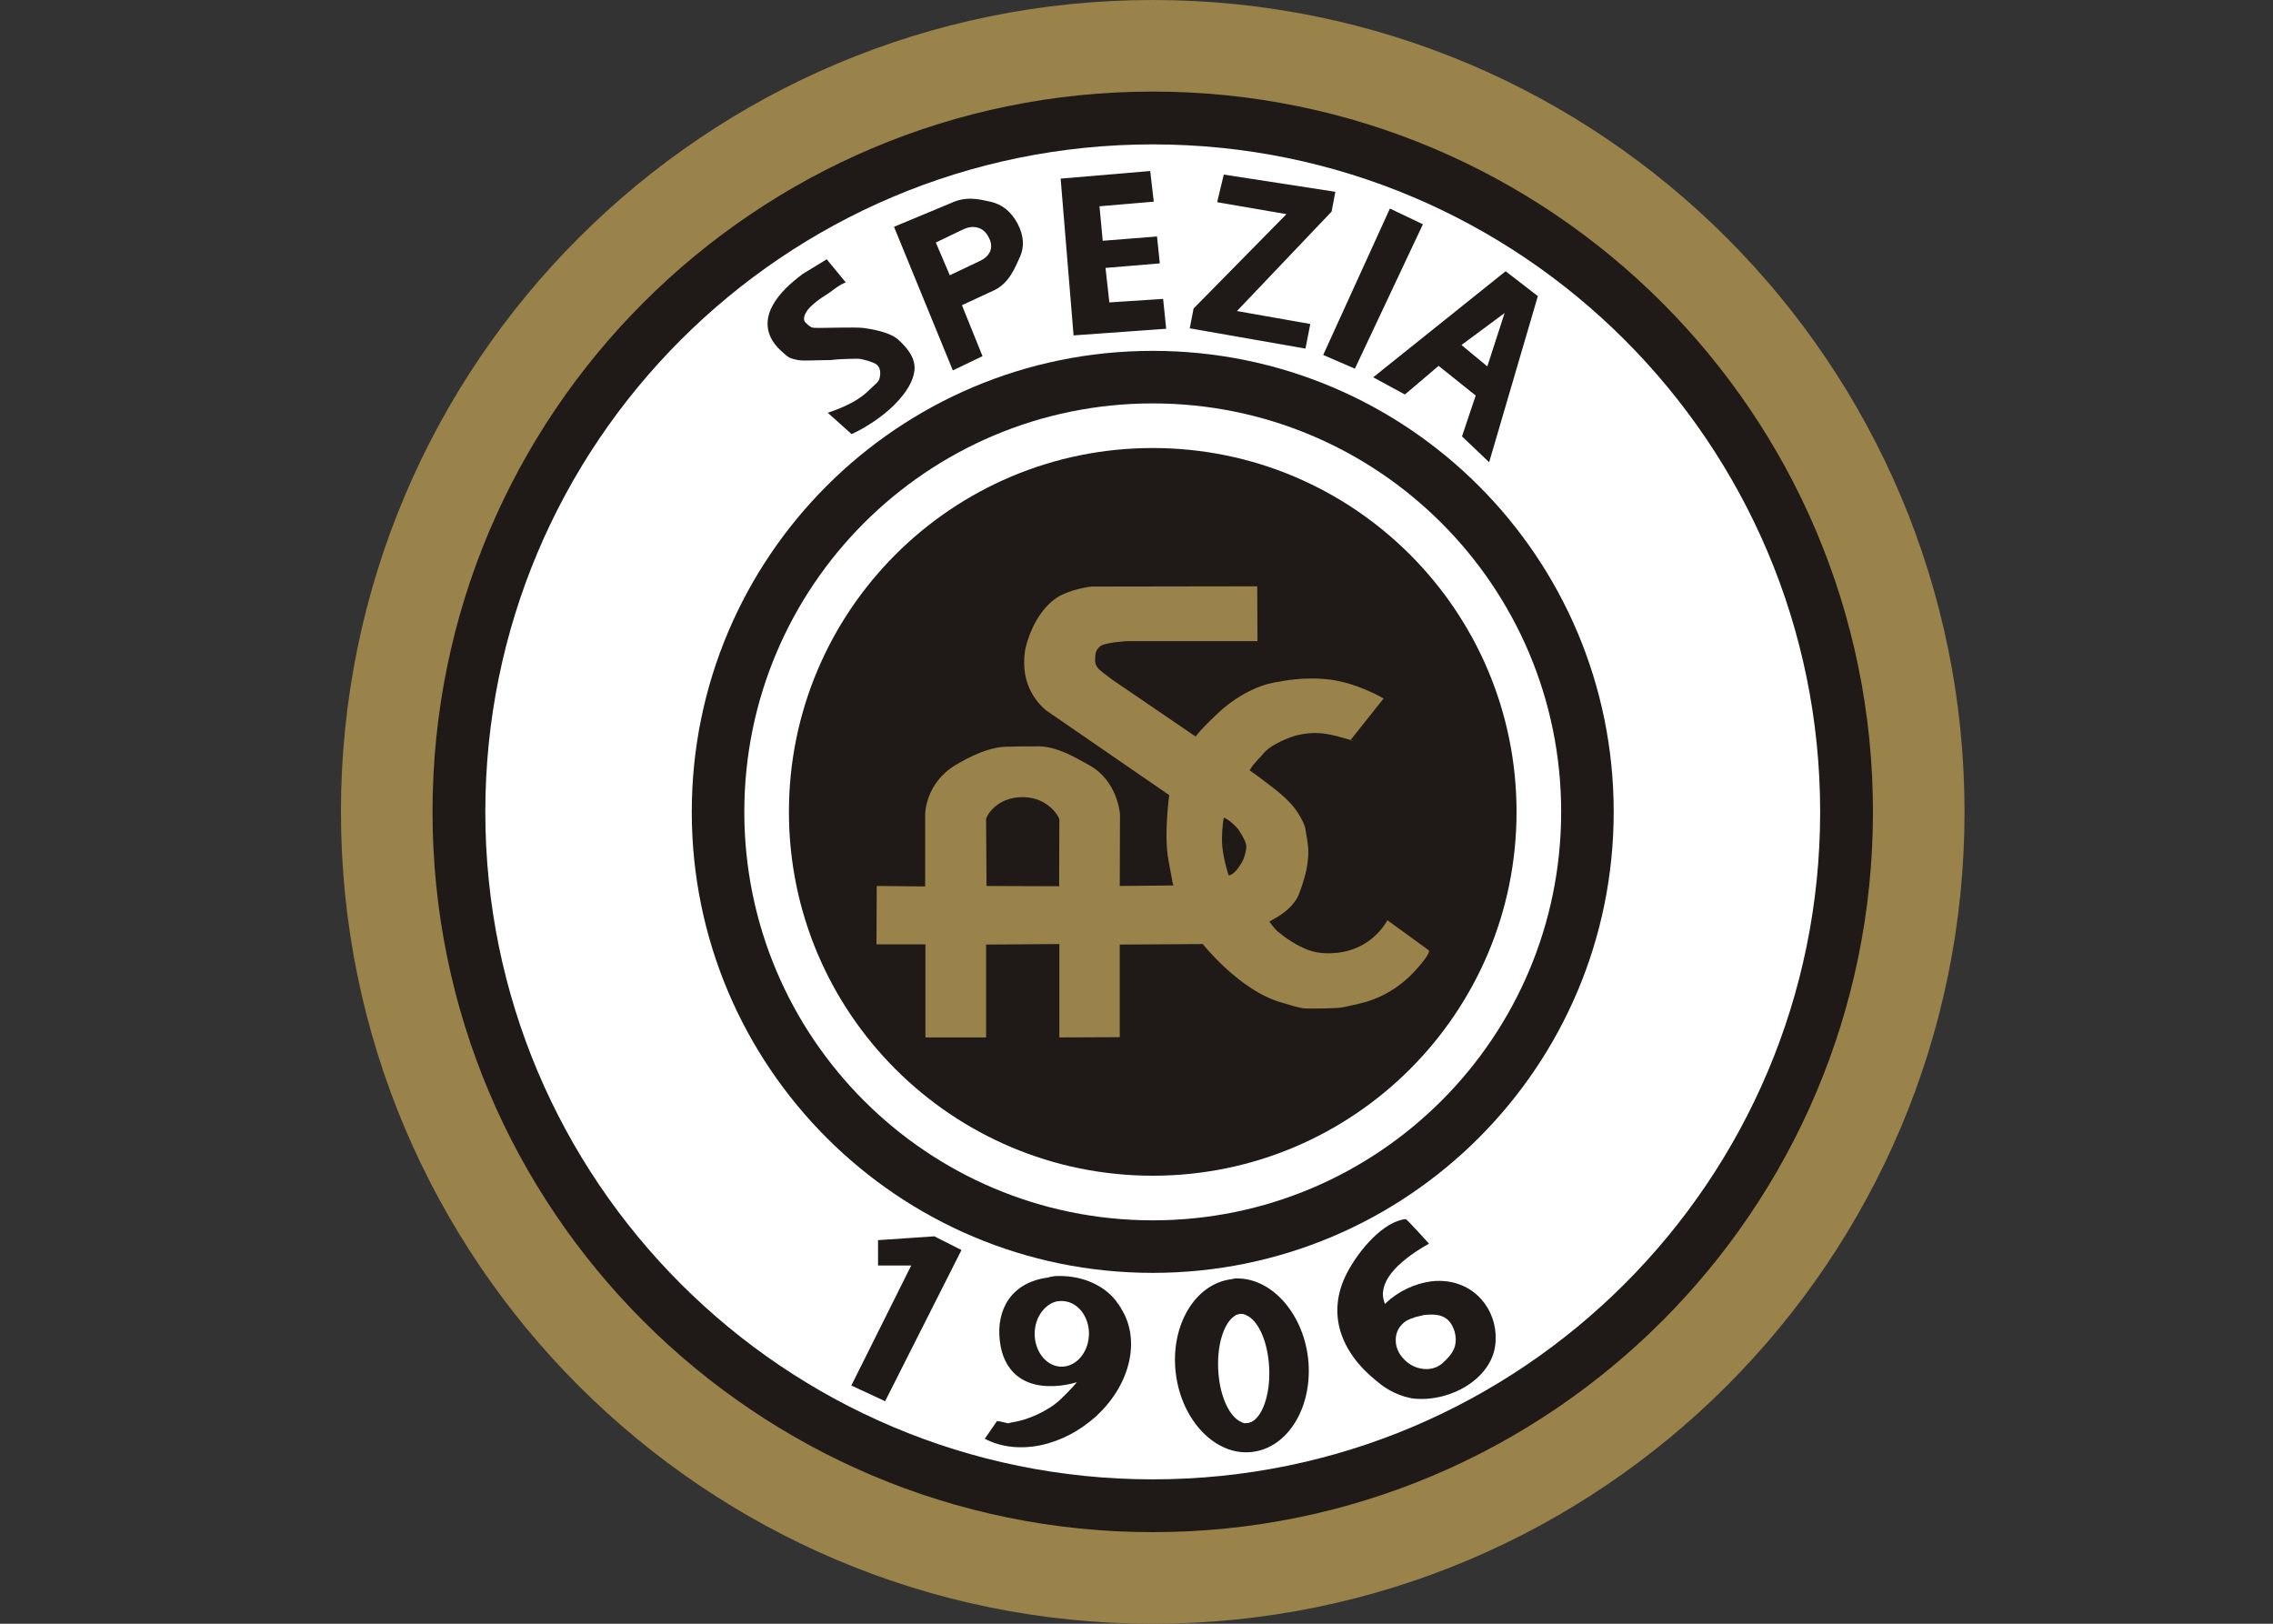 <?xml version="1.0" encoding="UTF-8"?>
<svg xmlns="http://www.w3.org/2000/svg" xmlns:xlink="http://www.w3.org/1999/xlink" width="35pt" height="25pt" viewBox="0 0 35 25" version="1.1">
<rect x="0" y="0" width="35" height="25" fill="#333333" stroke="none"/>
<g id="surface1">
<path style=" stroke:none;fill-rule:nonzero;fill:rgb(60%,51.373%,29.02%);fill-opacity:1;" d="M 30.25 12.5 C 30.25 5.598 24.652 0 17.75 0 C 10.848 0 5.25 5.598 5.25 12.5 C 5.25 19.402 10.848 25 17.75 25 C 24.652 25 30.25 19.402 30.25 12.5 Z M 30.25 12.5 "/>
<path style=" stroke:none;fill-rule:nonzero;fill:rgb(12.157%,10.196%,9.02%);fill-opacity:1;" d="M 28.84 12.5 C 28.84 6.375 23.875 1.41 17.75 1.41 C 11.625 1.41 6.66 6.375 6.66 12.5 C 6.66 18.625 11.625 23.59 17.75 23.59 C 23.875 23.59 28.84 18.625 28.84 12.5 Z M 28.84 12.5 "/>
<path style=" stroke:none;fill-rule:nonzero;fill:rgb(100%,100%,100%);fill-opacity:1;" d="M 28.027 12.5 C 28.027 6.824 23.426 2.223 17.75 2.223 C 12.074 2.223 7.473 6.824 7.473 12.5 C 7.473 18.176 12.074 22.777 17.75 22.777 C 23.426 22.777 28.027 18.176 28.027 12.5 Z M 28.027 12.5 "/>
<path style=" stroke:none;fill-rule:nonzero;fill:rgb(12.157%,10.196%,9.02%);fill-opacity:1;" d="M 24.848 12.5 C 24.848 8.578 21.672 5.402 17.75 5.402 C 13.828 5.402 10.652 8.578 10.652 12.5 C 10.652 16.422 13.828 19.598 17.75 19.598 C 21.672 19.598 24.848 16.422 24.848 12.5 Z M 24.848 12.5 "/>
<path style=" stroke:none;fill-rule:nonzero;fill:rgb(100%,100%,100%);fill-opacity:1;" d="M 24.039 12.5 C 24.039 9.027 21.223 6.211 17.75 6.211 C 14.277 6.211 11.461 9.027 11.461 12.5 C 11.461 15.973 14.277 18.789 17.75 18.789 C 21.223 18.789 24.039 15.973 24.039 12.5 Z M 24.039 12.5 "/>
<path style=" stroke:none;fill-rule:nonzero;fill:rgb(12.157%,10.196%,9.02%);fill-opacity:1;" d="M 23.352 12.5 C 23.352 9.406 20.844 6.898 17.75 6.898 C 14.656 6.898 12.148 9.406 12.148 12.5 C 12.148 15.594 14.656 18.102 17.75 18.102 C 20.844 18.102 23.352 15.594 23.352 12.5 Z M 23.352 12.5 "/>
<path style=" stroke:none;fill-rule:evenodd;fill:rgb(60%,51.373%,29.02%);fill-opacity:1;" d="M 19.359 9.027 L 16.812 9.031 C 16.812 9.031 16.582 9.051 16.355 9.156 C 16.133 9.258 15.898 9.547 15.793 9.973 C 15.789 10 15.77 10.055 15.77 10.207 C 15.77 10.707 16.125 10.949 16.125 10.949 L 18.004 12.242 C 18.004 12.242 17.918 12.859 17.992 13.242 C 18.059 13.598 18.055 13.605 18.07 13.633 L 17.242 13.641 L 17.246 12.539 C 17.246 12.539 17.215 12.016 16.758 11.773 C 16.586 11.684 16.266 11.469 15.926 11.492 C 15.906 11.492 15.594 11.492 15.559 11.496 C 15.242 11.484 14.926 11.656 14.723 11.773 C 14.242 12.059 14.246 12.539 14.246 12.539 L 14.246 13.648 L 13.5 13.641 L 13.496 14.539 L 14.25 14.539 L 14.25 15.973 L 15.184 15.973 L 15.184 14.543 L 16.312 14.535 L 16.312 15.973 L 17.242 15.969 L 17.242 14.543 L 18.52 14.535 C 18.52 14.535 19.094 15.258 19.73 15.434 C 19.883 15.477 20 15.523 20.109 15.527 C 20.203 15.531 20.566 15.527 20.66 15.512 C 20.746 15.496 20.844 15.473 20.961 15.445 C 21.176 15.395 21.512 15.258 21.805 14.93 C 22.074 14.633 21.992 14.625 21.992 14.625 L 21.363 14.168 C 21.363 14.168 21.148 14.605 20.605 14.668 C 20.504 14.68 20.312 14.691 20.141 14.625 C 19.961 14.555 19.809 14.453 19.672 14.34 C 19.625 14.301 19.547 14.191 19.547 14.191 C 19.574 14.16 19.836 14.066 19.977 13.82 C 20.008 13.77 20.078 13.547 20.098 13.469 C 20.125 13.367 20.148 13.238 20.145 13.105 C 20.145 12.977 20.113 12.852 20.098 12.75 C 20.09 12.691 19.992 12.492 19.859 12.355 C 19.754 12.246 19.664 12.176 19.613 12.137 C 19.383 11.957 19.242 11.859 19.242 11.863 C 19.238 11.863 19.281 11.801 19.297 11.777 C 19.297 11.773 19.438 11.621 19.438 11.621 C 19.562 11.453 19.891 11.34 19.973 11.32 C 20.234 11.258 20.418 11.285 20.676 11.359 C 20.969 11.441 20.793 11.398 20.793 11.398 L 21.305 10.754 C 21.273 10.734 20.895 10.52 20.492 10.465 C 20.07 10.41 19.699 10.496 19.699 10.496 C 19.699 10.496 19.246 10.523 18.754 10.98 C 18.512 11.207 18.426 11.316 18.41 11.34 L 17.133 10.469 C 17.133 10.469 17.023 10.387 16.969 10.344 C 16.914 10.305 16.863 10.246 16.863 10.176 C 16.859 10.016 16.898 9.996 16.934 9.957 C 16.988 9.891 17.359 9.871 17.359 9.871 L 19.363 9.871 Z M 15.75 12.273 C 16.156 12.277 16.316 12.594 16.312 12.617 L 16.309 13.645 L 15.191 13.641 L 15.184 12.609 C 15.188 12.574 15.332 12.273 15.75 12.273 Z M 18.844 12.59 C 18.844 12.59 18.918 12.602 19.062 12.762 C 19.066 12.77 19.188 12.938 19.191 13.031 C 19.191 13.105 19.156 13.223 19.125 13.273 C 19 13.492 18.918 13.477 18.918 13.477 C 18.918 13.477 18.82 13.18 18.816 12.949 C 18.816 12.723 18.844 12.59 18.844 12.59 Z M 18.844 12.59 "/>
<path style=" stroke:none;fill-rule:nonzero;fill:rgb(12.157%,10.196%,9.02%);fill-opacity:1;" d="M 12.73 3.992 L 13.023 4.348 C 12.906 4.391 12.809 4.488 12.715 4.543 C 12.621 4.602 12.539 4.664 12.473 4.73 C 12.387 4.82 12.352 4.918 12.406 4.969 C 12.445 5.004 12.48 5.043 12.531 5.047 C 12.625 5.055 13.176 5.031 13.309 5.051 C 13.441 5.07 13.707 5.117 13.832 5.23 C 14 5.383 14.094 5.527 14.082 5.695 C 14.066 5.859 13.965 6.039 13.77 6.234 C 13.68 6.324 13.578 6.406 13.469 6.48 C 13.359 6.555 13.242 6.625 13.113 6.684 L 12.746 6.355 C 12.887 6.309 13.016 6.254 13.125 6.195 C 13.238 6.133 13.332 6.062 13.41 5.98 C 13.492 5.902 13.535 5.879 13.547 5.809 C 13.562 5.738 13.555 5.664 13.504 5.617 C 13.457 5.574 13.246 5.516 13.191 5.523 C 13.137 5.527 12.949 5.523 12.801 5.543 L 12.605 5.547 C 12.328 5.555 12.312 5.551 12.246 5.535 C 12.148 5.508 12.148 5.512 12.027 5.402 C 11.879 5.266 11.809 5.117 11.82 4.949 C 11.832 4.785 11.926 4.617 12.098 4.441 C 12.176 4.363 12.266 4.289 12.359 4.219 M 13.766 3.492 L 14.637 3.129 C 14.875 3.016 15.07 3.066 15.25 3.105 C 15.43 3.145 15.57 3.258 15.668 3.441 C 15.766 3.629 15.777 3.801 15.703 3.961 C 15.629 4.121 15.543 4.355 15.309 4.469 L 14.812 4.699 L 15.129 5.484 L 14.672 5.703 M 14.402 3.715 L 14.625 4.238 L 15.07 4.027 C 15.164 3.984 15.215 3.938 15.246 3.871 C 15.273 3.805 15.266 3.73 15.223 3.652 C 15.18 3.57 15.125 3.523 15.051 3.504 C 14.977 3.484 14.906 3.496 14.816 3.539 L 14.41 3.734 M 16.332 2.75 L 17.711 2.633 L 17.766 3.105 L 16.93 3.176 L 16.98 3.707 L 17.816 3.641 L 17.859 4.055 L 17.023 4.125 L 17.082 4.656 L 17.91 4.602 L 17.957 5.062 L 16.531 5.164 M 18.844 2.688 L 20.562 2.953 L 20.504 3.258 L 19.047 4.789 L 20.176 4.988 L 20.102 5.367 L 18.32 5.055 L 18.379 4.75 L 19.809 3.297 L 18.742 3.113 M 21.402 3.211 L 21.91 3.453 L 20.863 5.676 L 20.375 5.465 L 21.402 3.211 M 22.723 6.09 L 22.152 5.633 L 21.633 6.074 L 21.145 5.809 L 23.184 4.176 L 23.68 4.559 L 22.93 7.117 L 22.512 6.719 M 22.504 5.312 L 22.902 5.641 L 23.168 4.82 L 22.504 5.312 "/>
<path style=" stroke:none;fill-rule:nonzero;fill:rgb(12.157%,10.196%,9.02%);fill-opacity:1;" d="M 13.52 19.094 L 13.52 19.484 L 14.031 19.484 L 13.109 21.332 L 13.629 21.574 L 14.805 19.246 L 14.387 19.035 Z M 13.52 19.094 "/>
<path style=" stroke:none;fill-rule:nonzero;fill:rgb(12.157%,10.196%,9.02%);fill-opacity:1;" d="M 16.238 19.648 C 16.215 19.652 16.191 19.656 16.168 19.66 C 16.168 19.66 16.16 19.66 16.16 19.66 C 16.16 19.66 16.156 19.668 16.152 19.668 C 15.559 19.738 15.34 20.18 15.395 20.641 C 15.445 21.098 15.746 21.402 16.34 21.332 C 16.426 21.32 16.504 21.305 16.582 21.281 C 16.504 21.375 16.414 21.465 16.32 21.555 C 16.125 21.734 15.805 21.871 15.57 21.902 C 15.551 21.906 15.531 21.914 15.52 21.914 C 15.508 21.914 15.496 21.906 15.488 21.906 C 15.449 21.898 15.418 21.887 15.352 21.879 L 15.164 22.152 C 15.672 22.418 16.375 22.27 16.891 21.793 C 17.418 21.301 17.559 20.617 17.266 20.152 C 17.266 20.152 17.266 20.148 17.266 20.145 C 17.266 20.145 17.258 20.145 17.258 20.145 C 17.258 20.141 17.262 20.137 17.258 20.129 C 17.258 20.129 17.254 20.125 17.25 20.125 C 17.25 20.121 17.25 20.117 17.25 20.117 C 17.25 20.113 17.242 20.117 17.242 20.117 C 17.238 20.109 17.238 20.102 17.234 20.094 C 17.234 20.094 17.227 20.09 17.227 20.086 C 17.223 20.082 17.223 20.086 17.219 20.078 C 17.215 20.078 17.219 20.074 17.219 20.074 C 17.219 20.07 17.211 20.074 17.211 20.074 C 17.211 20.07 17.211 20.066 17.211 20.066 C 17.203 20.055 17.195 20.047 17.188 20.035 C 17.184 20.035 17.188 20.031 17.188 20.027 C 17.184 20.027 17.18 20.023 17.18 20.023 C 16.984 19.777 16.637 19.625 16.238 19.648 Z M 16.281 20.035 C 16.285 20.035 16.289 20.035 16.297 20.035 C 16.336 20.027 16.379 20.031 16.422 20.039 C 16.648 20.086 16.801 20.344 16.762 20.617 C 16.723 20.891 16.508 21.082 16.277 21.035 C 16.051 20.988 15.898 20.723 15.938 20.449 C 15.957 20.316 16.02 20.203 16.102 20.129 C 16.152 20.082 16.215 20.047 16.281 20.035 Z M 16.281 20.035 "/>
<path style=" stroke:none;fill-rule:nonzero;fill:rgb(12.157%,10.196%,9.02%);fill-opacity:1;" d="M 19.023 19.684 C 19.004 19.684 18.984 19.691 18.965 19.695 C 18.402 19.762 18.016 20.41 18.105 21.145 C 18.195 21.879 18.723 22.422 19.281 22.355 C 19.844 22.289 20.227 21.641 20.141 20.902 C 20.055 20.199 19.562 19.664 19.023 19.684 Z M 19.078 20.23 C 19.078 20.23 19.082 20.23 19.086 20.23 C 19.09 20.23 19.098 20.23 19.102 20.23 C 19.105 20.23 19.113 20.23 19.117 20.23 C 19.117 20.23 19.121 20.23 19.125 20.23 C 19.129 20.23 19.137 20.23 19.141 20.23 C 19.145 20.23 19.152 20.238 19.156 20.238 C 19.156 20.238 19.16 20.238 19.164 20.238 C 19.168 20.238 19.176 20.242 19.18 20.246 C 19.355 20.309 19.508 20.609 19.539 21 C 19.574 21.414 19.457 21.789 19.281 21.887 C 19.277 21.891 19.266 21.895 19.266 21.895 C 19.262 21.895 19.258 21.895 19.258 21.895 C 19.254 21.898 19.242 21.902 19.242 21.902 C 19.234 21.906 19.223 21.91 19.219 21.91 C 19.215 21.91 19.207 21.91 19.203 21.91 C 19.199 21.91 19.188 21.91 19.188 21.91 C 19.184 21.91 19.172 21.914 19.172 21.914 C 19.168 21.91 19.164 21.914 19.164 21.914 C 19.16 21.91 19.148 21.906 19.148 21.906 C 19.145 21.906 19.133 21.906 19.133 21.906 C 19.129 21.906 19.125 21.898 19.125 21.898 C 18.949 21.836 18.793 21.535 18.762 21.145 C 18.727 20.727 18.844 20.355 19.023 20.254 C 19.023 20.254 19.027 20.25 19.031 20.246 C 19.035 20.246 19.047 20.242 19.055 20.238 C 19.059 20.238 19.066 20.242 19.07 20.238 C 19.07 20.238 19.074 20.23 19.078 20.23 Z M 19.078 20.23 "/>
<path style=" stroke:none;fill-rule:nonzero;fill:rgb(12.157%,10.196%,9.02%);fill-opacity:1;" d="M 21.645 18.77 C 21.305 18.805 20.93 19.238 20.742 19.598 C 20.418 20.219 20.645 20.82 21.191 21.258 C 21.199 21.262 21.203 21.27 21.215 21.277 C 21.348 21.395 21.578 21.516 21.789 21.535 C 22.336 21.582 22.953 21.234 23.023 20.719 C 23.086 20.246 22.781 19.797 22.289 19.73 C 22.207 19.719 22.125 19.719 22.047 19.727 C 21.781 19.762 21.527 19.883 21.336 20.066 C 21.332 20.07 21.328 20.074 21.328 20.078 C 21.328 20.078 21.32 20.062 21.32 20.059 C 21.207 19.766 21.477 19.445 22.004 19.148 C 22.004 19.148 21.664 18.77 21.645 18.77 Z M 21.785 20.281 C 21.793 20.281 21.918 20.246 21.93 20.246 C 22.059 20.234 22.199 20.227 22.305 20.332 C 22.391 20.422 22.438 20.582 22.406 20.715 C 22.379 20.832 22.281 20.926 22.207 20.992 C 22.051 21.129 21.785 21.102 21.621 20.93 C 21.531 20.84 21.488 20.73 21.492 20.625 C 21.492 20.531 21.531 20.441 21.605 20.375 C 21.609 20.371 21.613 20.367 21.613 20.367 C 21.621 20.359 21.637 20.348 21.645 20.344 C 21.652 20.34 21.664 20.332 21.668 20.328 C 21.699 20.312 21.738 20.297 21.77 20.289 C 21.773 20.289 21.781 20.281 21.785 20.281 Z M 21.785 20.281 "/>
</g>
</svg>
